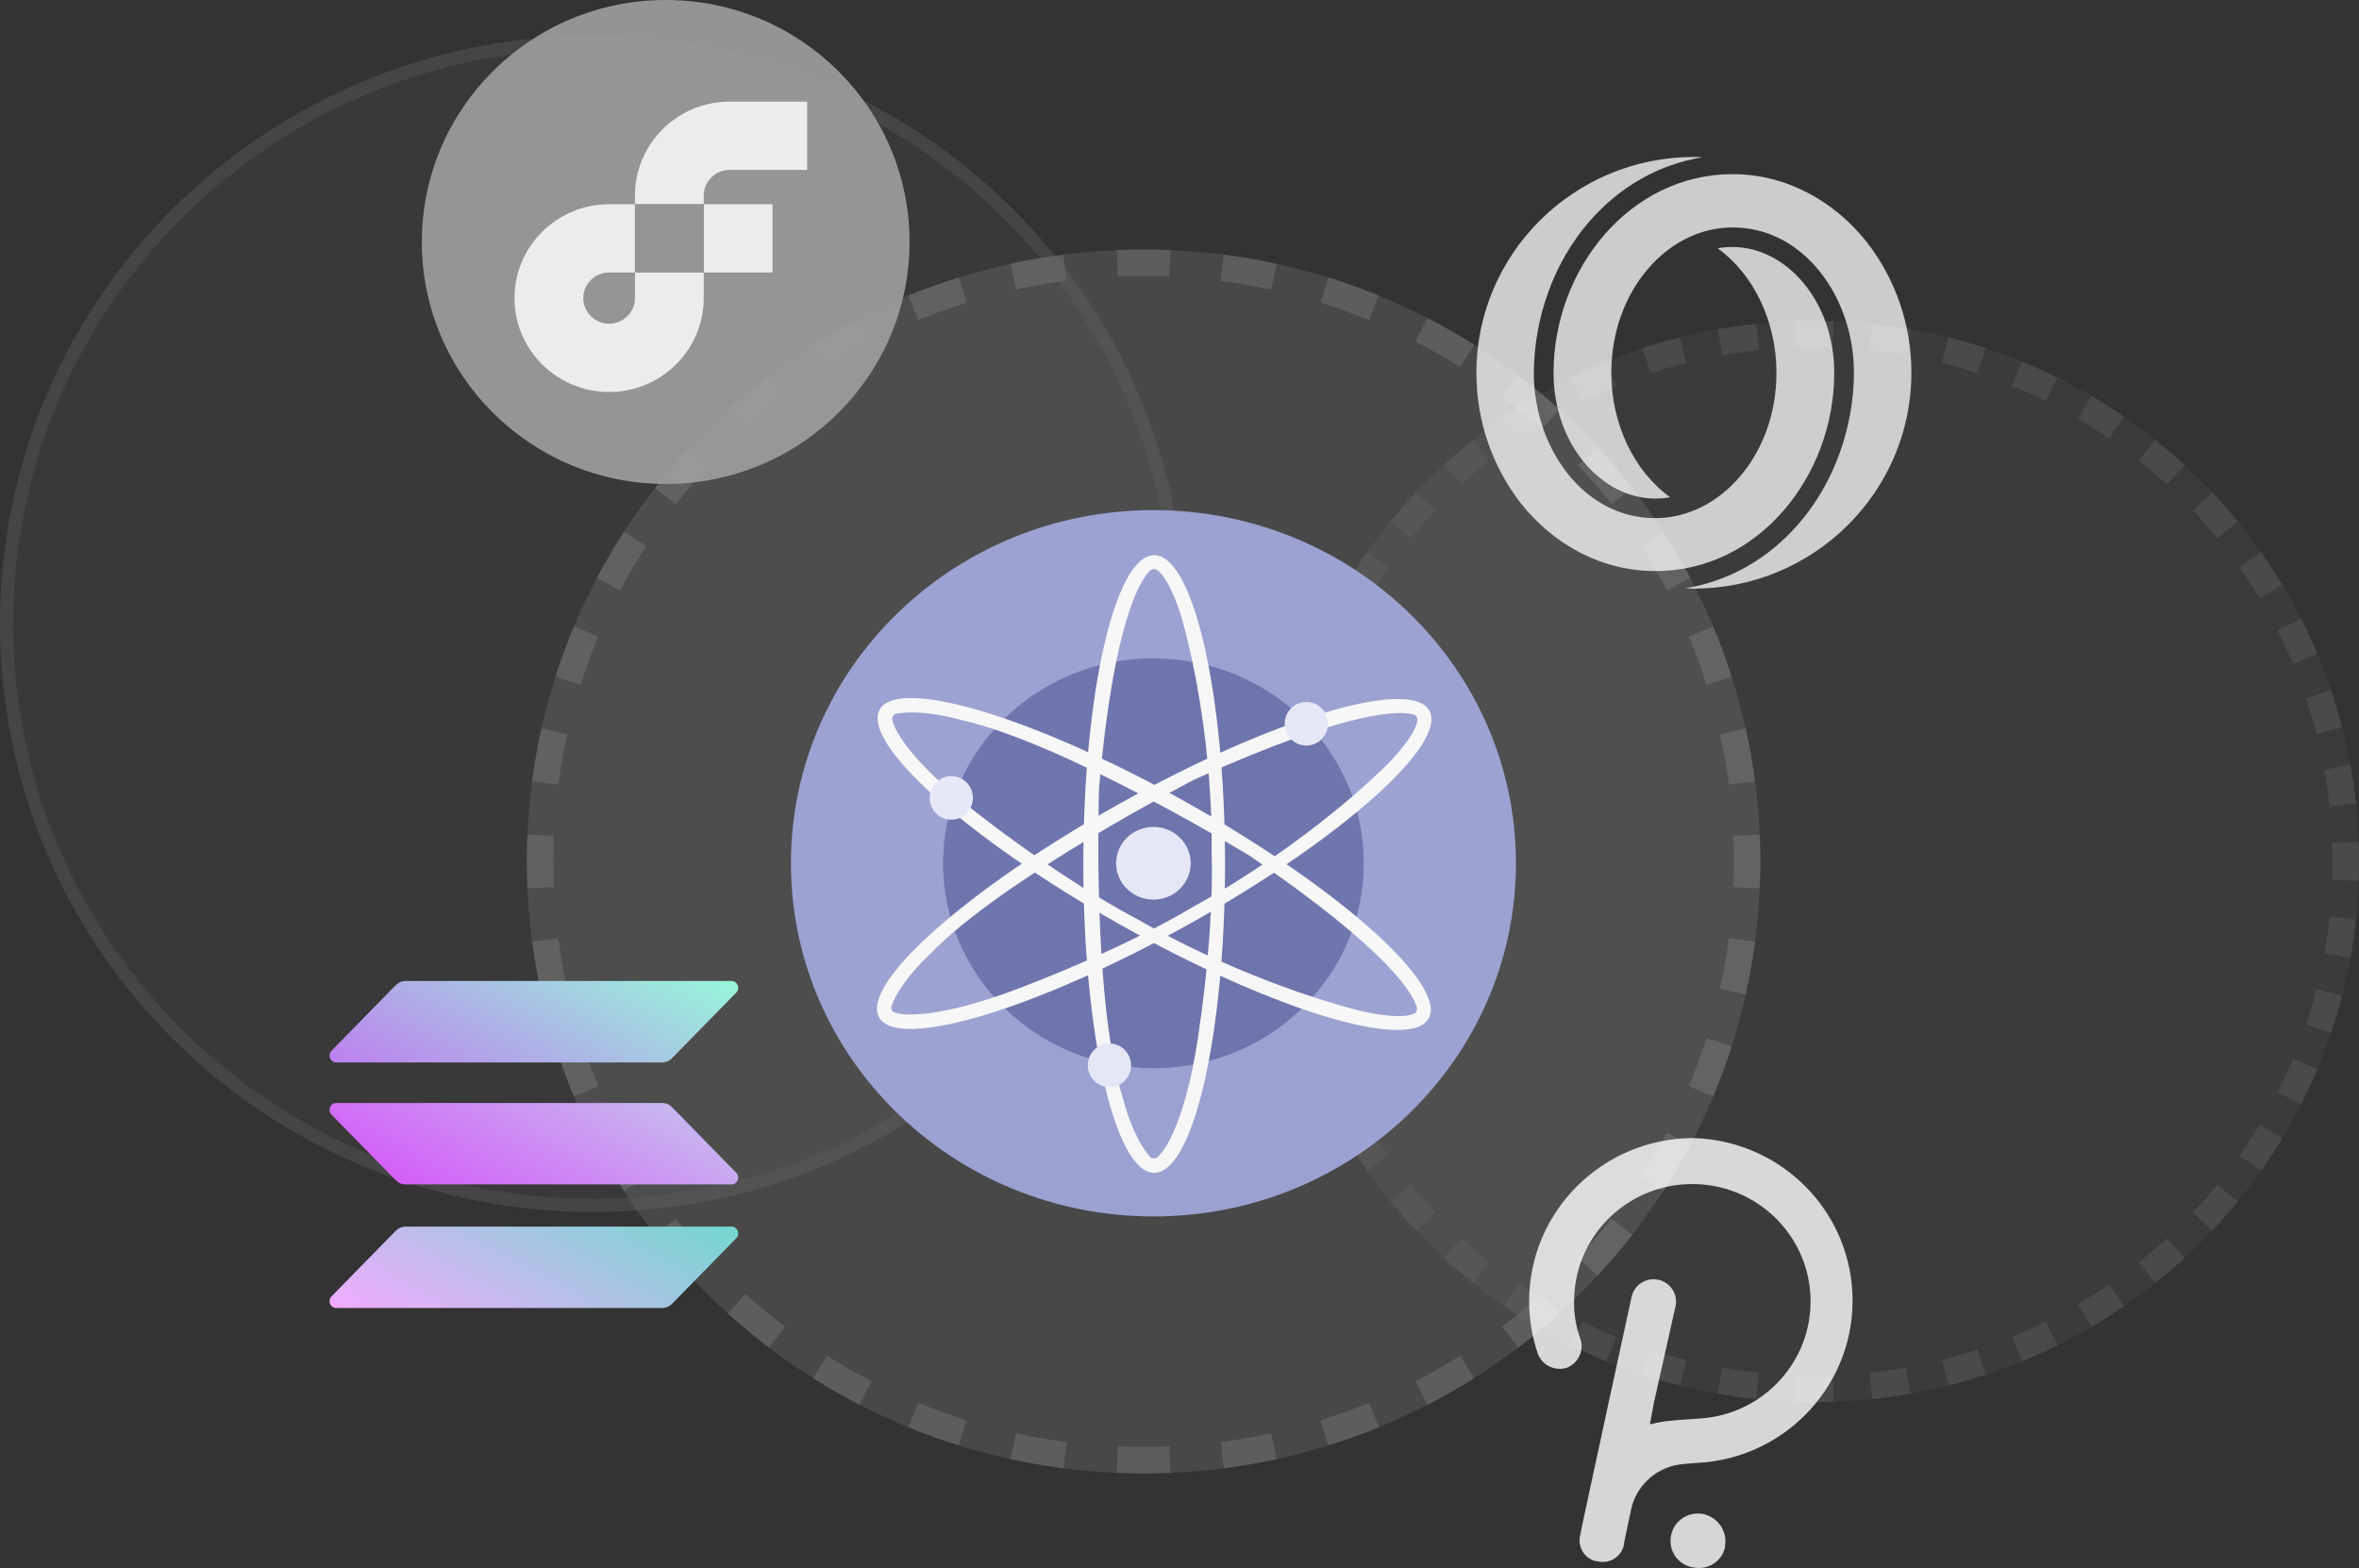 <svg width="179" height="119" viewBox="0 0 179 119" fill="none" xmlns="http://www.w3.org/2000/svg">
<rect x="0" y="0" width="179" height="119" fill="#333333" stroke="none"/>
<path d="M133.569 65.377C133.569 91.025 112.619 111.816 86.775 111.816C60.931 111.816 39.981 91.025 39.981 65.377C39.981 39.729 60.931 18.937 86.775 18.937C112.619 18.937 133.569 39.729 133.569 65.377Z" fill="#C4C4C4" fill-opacity="0.15"/>
<path fill-rule="evenodd" clip-rule="evenodd" d="M133.525 67.412L131.526 67.325C131.554 66.679 131.569 66.03 131.569 65.377C131.569 64.724 131.554 64.074 131.526 63.428L133.525 63.342C133.554 64.016 133.569 64.695 133.569 65.377C133.569 66.059 133.554 66.737 133.525 67.412ZM133.171 59.289L131.187 59.551C131.016 58.256 130.789 56.979 130.509 55.721L132.461 55.286C132.755 56.6 132.992 57.936 133.171 59.289ZM131.4 51.361L129.494 51.968C129.099 50.727 128.65 49.509 128.15 48.318L129.995 47.544C130.517 48.79 130.987 50.063 131.4 51.361ZM128.258 43.867L126.488 44.8C125.882 43.65 125.226 42.53 124.523 41.441L126.204 40.357C126.938 41.494 127.624 42.665 128.258 43.867ZM123.851 37.04L122.271 38.267C121.474 37.242 120.633 36.252 119.75 35.3L121.218 33.94C122.139 34.934 123.018 35.968 123.851 37.04ZM118.325 31.08L116.982 32.562C116.021 31.691 115.021 30.86 113.986 30.074L115.197 28.482C116.278 29.303 117.322 30.17 118.325 31.08ZM111.855 26.164L110.787 27.855C109.691 27.163 108.564 26.518 107.407 25.921L108.324 24.144C109.533 24.767 110.711 25.441 111.855 26.164ZM104.631 22.438L103.872 24.289C102.676 23.798 101.454 23.358 100.208 22.97L100.803 21.06C102.105 21.466 103.382 21.926 104.631 22.438ZM96.872 20.021L96.445 21.975C95.186 21.7 93.906 21.478 92.609 21.311L92.865 19.327C94.219 19.502 95.556 19.734 96.872 20.021ZM88.811 18.98L88.726 20.979C88.079 20.951 87.429 20.937 86.775 20.937C86.121 20.937 85.471 20.951 84.824 20.979L84.739 18.98C85.414 18.952 86.093 18.937 86.775 18.937C87.457 18.937 88.136 18.952 88.811 18.98ZM80.685 19.327L80.941 21.311C79.644 21.478 78.364 21.7 77.105 21.975L76.678 20.021C77.994 19.734 79.33 19.502 80.685 19.327ZM72.746 21.06L73.341 22.97C72.096 23.358 70.874 23.798 69.678 24.289L68.919 22.438C70.168 21.926 71.445 21.466 72.746 21.06ZM65.226 24.144L66.143 25.921C64.986 26.518 63.858 27.163 62.763 27.855L61.695 26.164C62.839 25.441 64.017 24.767 65.226 24.144ZM58.353 28.482L59.564 30.074C58.529 30.86 57.529 31.691 56.568 32.562L55.224 31.08C56.228 30.17 57.272 29.303 58.353 28.482ZM52.332 33.94L53.799 35.3C52.917 36.252 52.076 37.242 51.279 38.267L49.699 37.04C50.532 35.968 51.41 34.934 52.332 33.94ZM47.346 40.357L49.027 41.441C48.324 42.53 47.668 43.65 47.062 44.8L45.292 43.867C45.926 42.665 46.612 41.494 47.346 40.357ZM43.555 47.544L45.4 48.318C44.9 49.509 44.451 50.727 44.056 51.968L42.15 51.361C42.563 50.063 43.032 48.79 43.555 47.544ZM41.089 55.286L43.041 55.721C42.76 56.979 42.533 58.256 42.362 59.551L40.379 59.289C40.558 57.936 40.795 56.6 41.089 55.286ZM40.025 63.342C39.995 64.016 39.981 64.695 39.981 65.377C39.981 66.059 39.995 66.737 40.025 67.412L42.023 67.325C41.995 66.679 41.981 66.03 41.981 65.377C41.981 64.724 41.995 64.074 42.023 63.428L40.025 63.342ZM40.379 71.464L42.362 71.203C42.533 72.498 42.76 73.775 43.041 75.032L41.089 75.468C40.795 74.153 40.558 72.818 40.379 71.464ZM42.15 79.393L44.056 78.786C44.451 80.027 44.9 81.245 45.4 82.436L43.555 83.209C43.032 81.964 42.563 80.691 42.15 79.393ZM45.292 86.887L47.062 85.954C47.668 87.104 48.324 88.224 49.027 89.312L47.346 90.397C46.612 89.26 45.926 88.089 45.292 86.887ZM49.699 93.714L51.279 92.487C52.076 93.512 52.917 94.502 53.799 95.454L52.332 96.814C51.41 95.819 50.532 94.785 49.699 93.714ZM55.224 99.674L56.568 98.192C57.529 99.063 58.529 99.893 59.564 100.68L58.353 102.272C57.272 101.451 56.228 100.583 55.224 99.674ZM61.695 104.59L62.763 102.899C63.858 103.59 64.986 104.236 66.143 104.833L65.226 106.61C64.017 105.987 62.839 105.312 61.695 104.59ZM68.919 108.316L69.678 106.465C70.874 106.956 72.096 107.396 73.341 107.784L72.746 109.693C71.445 109.288 70.168 108.828 68.919 108.316ZM76.678 110.733L77.105 108.779C78.364 109.053 79.644 109.276 80.941 109.443L80.685 111.427C79.33 111.252 77.994 111.02 76.678 110.733ZM84.739 111.773L84.824 109.775C85.471 109.803 86.121 109.816 86.775 109.816C87.429 109.816 88.079 109.803 88.726 109.775L88.811 111.773C88.136 111.802 87.457 111.816 86.775 111.816C86.093 111.816 85.414 111.802 84.739 111.773ZM92.865 111.427L92.609 109.443C93.906 109.276 95.186 109.053 96.445 108.779L96.872 110.733C95.556 111.02 94.219 111.252 92.865 111.427ZM100.803 109.693L100.208 107.784C101.454 107.396 102.676 106.956 103.872 106.465L104.631 108.316C103.382 108.828 102.105 109.288 100.803 109.693ZM108.324 106.61L107.407 104.833C108.564 104.236 109.691 103.59 110.787 102.899L111.855 104.59C110.711 105.312 109.533 105.987 108.324 106.61ZM115.197 102.272L113.986 100.68C115.021 99.893 116.021 99.063 116.982 98.192L118.325 99.674C117.322 100.583 116.278 101.451 115.197 102.272ZM121.218 96.814L119.75 95.454C120.633 94.502 121.474 93.512 122.271 92.487L123.851 93.714C123.018 94.785 122.139 95.819 121.218 96.814ZM126.204 90.397L124.523 89.312C125.226 88.224 125.882 87.104 126.488 85.954L128.258 86.887C127.624 88.089 126.938 89.26 126.204 90.397ZM129.995 83.209L128.15 82.436C128.65 81.244 129.099 80.027 129.494 78.786L131.4 79.393C130.987 80.691 130.517 81.964 129.995 83.209ZM132.461 75.468L130.509 75.032C130.789 73.775 131.016 72.498 131.187 71.203L133.171 71.464C132.992 72.818 132.755 74.153 132.461 75.468Z" fill="#636363" fill-opacity="0.8"/>
<path opacity="0.3" d="M89.954 47.341C89.954 71.993 69.817 91.977 44.977 91.977C20.137 91.977 0 71.993 0 47.341C0 22.689 20.137 2.705 44.977 2.705C69.817 2.705 89.954 22.689 89.954 47.341Z" fill="#C4C4C4" fill-opacity="0.15"/>
<path opacity="0.3" fill-rule="evenodd" clip-rule="evenodd" d="M44.977 90.977C69.272 90.977 88.954 71.433 88.954 47.341C88.954 23.248 69.272 3.705 44.977 3.705C20.682 3.705 1 23.248 1 47.341C1 71.433 20.682 90.977 44.977 90.977ZM44.977 91.977C69.817 91.977 89.954 71.993 89.954 47.341C89.954 22.689 69.817 2.705 44.977 2.705C20.137 2.705 0 22.689 0 47.341C0 71.993 20.137 91.977 44.977 91.977Z" fill="#636363"/>
<path opacity="0.4" d="M179 65.377C179 88.037 160.49 106.406 137.658 106.406C114.825 106.406 96.315 88.037 96.315 65.377C96.315 42.717 114.825 24.348 137.658 24.348C160.49 24.348 179 42.717 179 65.377Z" fill="#C4C4C4" fill-opacity="0.15"/>
<path opacity="0.4" fill-rule="evenodd" clip-rule="evenodd" d="M178.974 66.849L176.975 66.778C176.991 66.313 176.999 65.846 176.999 65.377C176.999 64.907 176.991 64.44 176.975 63.975L178.974 63.904C178.991 64.393 179 64.884 179 65.377C179 65.87 178.991 66.361 178.974 66.849ZM178.765 60.973L176.776 61.187C176.675 60.254 176.542 59.331 176.376 58.419L178.345 58.062C178.519 59.021 178.659 59.992 178.765 60.973ZM177.716 55.192L175.779 55.69C175.545 54.783 175.28 53.89 174.984 53.01L176.88 52.372C177.192 53.298 177.471 54.238 177.716 55.192ZM175.842 49.622L173.997 50.395C173.636 49.533 173.244 48.687 172.823 47.858L174.608 46.953C175.05 47.825 175.462 48.715 175.842 49.622ZM173.184 44.381L171.47 45.411C170.989 44.611 170.479 43.83 169.943 43.068L171.58 41.917C172.143 42.718 172.678 43.54 173.184 44.381ZM169.803 39.574L168.253 40.839C167.663 40.116 167.048 39.414 166.408 38.735L167.864 37.364C168.536 38.077 169.183 38.815 169.803 39.574ZM165.774 35.296L164.418 36.767C163.732 36.136 163.024 35.528 162.294 34.946L163.542 33.382C164.308 33.994 165.053 34.633 165.774 35.296ZM161.179 31.631L160.046 33.279C159.278 32.751 158.491 32.249 157.685 31.776L158.699 30.052C159.546 30.549 160.373 31.076 161.179 31.631ZM156.113 28.652L155.224 30.444C154.39 30.031 153.54 29.646 152.674 29.291L153.433 27.441C154.343 27.814 155.237 28.218 156.113 28.652ZM150.675 26.423L150.05 28.323C149.167 28.032 148.271 27.772 147.362 27.543L147.85 25.604C148.805 25.844 149.748 26.118 150.675 26.423ZM144.976 24.988L144.627 26.958C143.713 26.796 142.788 26.665 141.853 26.567L142.062 24.578C143.044 24.681 144.016 24.818 144.976 24.988ZM139.131 24.373L139.061 26.372C138.595 26.356 138.127 26.348 137.658 26.348C137.188 26.348 136.72 26.356 136.254 26.372L136.185 24.373C136.673 24.356 137.165 24.348 137.658 24.348C138.151 24.348 138.642 24.356 139.131 24.373ZM133.253 24.578L133.462 26.567C132.527 26.665 131.602 26.796 130.689 26.958L130.339 24.988C131.299 24.818 132.271 24.681 133.253 24.578ZM127.465 25.604L127.954 27.543C127.044 27.772 126.148 28.032 125.265 28.323L124.64 26.423C125.568 26.118 126.51 25.844 127.465 25.604ZM121.882 27.441L122.641 29.291C121.775 29.646 120.925 30.031 120.091 30.444L119.202 28.652C120.078 28.218 120.972 27.814 121.882 27.441ZM116.616 30.052L117.63 31.776C116.824 32.249 116.037 32.751 115.27 33.279L114.136 31.631C114.942 31.076 115.769 30.549 116.616 30.052ZM111.774 33.382L113.021 34.946C112.291 35.528 111.583 36.136 110.897 36.767L109.542 35.296C110.262 34.633 111.007 33.994 111.774 33.382ZM107.451 37.364L108.907 38.735C108.267 39.414 107.652 40.116 107.062 40.839L105.512 39.574C106.132 38.815 106.779 38.077 107.451 37.364ZM103.736 41.917L105.372 43.068C104.836 43.83 104.327 44.611 103.845 45.411L102.131 44.381C102.637 43.54 103.172 42.718 103.736 41.917ZM100.708 46.953L102.492 47.858C102.071 48.687 101.679 49.533 101.318 50.395L99.473 49.622C99.853 48.715 100.265 47.825 100.708 46.953ZM98.435 52.372L100.331 53.01C100.035 53.89 99.77 54.783 99.536 55.69L97.599 55.192C97.844 54.238 98.124 53.298 98.435 52.372ZM96.97 58.062L98.939 58.419C98.773 59.331 98.64 60.254 98.54 61.187L96.55 60.973C96.656 59.992 96.796 59.021 96.97 58.062ZM96.341 63.904C96.324 64.393 96.315 64.884 96.315 65.377C96.315 65.87 96.324 66.361 96.341 66.849L98.341 66.778C98.324 66.313 98.316 65.846 98.316 65.377C98.316 64.907 98.324 64.44 98.341 63.975L96.341 63.904ZM96.55 69.78L98.54 69.567C98.64 70.5 98.773 71.423 98.939 72.335L96.97 72.691C96.796 71.732 96.656 70.761 96.55 69.78ZM97.599 75.562L99.536 75.063C99.77 75.97 100.035 76.864 100.331 77.744L98.435 78.382C98.124 77.456 97.844 76.515 97.599 75.562ZM99.473 81.132L101.318 80.358C101.679 81.22 102.071 82.066 102.492 82.896L100.708 83.8C100.265 82.928 99.853 82.038 99.473 81.132ZM102.131 86.373L103.845 85.342C104.327 86.142 104.836 86.924 105.372 87.686L103.736 88.836C103.172 88.035 102.637 87.214 102.131 86.373ZM105.512 91.179L107.062 89.915C107.652 90.638 108.268 91.34 108.907 92.019L107.451 93.39C106.779 92.676 106.132 91.939 105.512 91.179ZM109.542 95.457L110.897 93.986C111.583 94.618 112.291 95.225 113.021 95.808L111.774 97.371C111.007 96.759 110.262 96.121 109.542 95.457ZM114.136 99.122L115.27 97.475C116.037 98.002 116.824 98.504 117.63 98.978L116.616 100.702C115.769 100.204 114.942 99.677 114.136 99.122ZM119.202 102.101L120.091 100.309C120.925 100.723 121.775 101.107 122.641 101.462L121.882 103.313C120.972 102.94 120.078 102.535 119.202 102.101ZM124.64 104.331L125.265 102.431C126.148 102.721 127.044 102.981 127.954 103.21L127.465 105.15C126.51 104.909 125.568 104.636 124.64 104.331ZM130.339 105.765L130.689 103.796C131.602 103.958 132.527 104.088 133.462 104.187L133.253 106.176C132.271 106.072 131.299 105.935 130.339 105.765ZM136.185 106.38L136.254 104.381C136.72 104.398 137.188 104.406 137.658 104.406C138.127 104.406 138.595 104.398 139.061 104.381L139.131 106.38C138.642 106.397 138.151 106.406 137.658 106.406C137.165 106.406 136.674 106.397 136.185 106.38ZM142.062 106.176L141.853 104.187C142.788 104.088 143.713 103.958 144.627 103.796L144.976 105.765C144.016 105.935 143.044 106.072 142.062 106.176ZM147.85 105.15L147.362 103.21C148.271 102.981 149.167 102.721 150.05 102.431L150.675 104.331C149.748 104.636 148.805 104.909 147.85 105.15ZM153.434 103.313C154.343 102.94 155.237 102.535 156.113 102.101L155.224 100.309C154.391 100.723 153.54 101.107 152.674 101.462L153.434 103.313ZM158.699 100.702L157.685 98.978C158.491 98.504 159.278 98.002 160.046 97.475L161.179 99.122C160.373 99.677 159.546 100.204 158.699 100.702ZM163.542 97.371L162.294 95.808C163.024 95.225 163.732 94.618 164.418 93.986L165.774 95.457C165.053 96.121 164.308 96.759 163.542 97.371ZM167.864 93.39L166.408 92.019C167.048 91.34 167.663 90.638 168.253 89.915L169.803 91.179C169.183 91.939 168.536 92.676 167.864 93.39ZM171.58 88.836L169.943 87.686C170.479 86.924 170.989 86.142 171.47 85.342L173.184 86.373C172.678 87.214 172.143 88.035 171.58 88.836ZM174.608 83.8L172.823 82.896C173.244 82.066 173.636 81.22 173.997 80.358L175.842 81.132C175.462 82.038 175.05 82.928 174.608 83.8ZM176.88 78.382L174.984 77.744C175.28 76.864 175.545 75.97 175.779 75.063L177.716 75.562C177.471 76.515 177.192 77.456 176.88 78.382ZM178.345 72.691L176.376 72.335C176.542 71.423 176.675 70.5 176.776 69.567L178.765 69.78C178.659 70.761 178.519 71.732 178.345 72.691Z" fill="#636363"/>
<g opacity="0.9" clip-path="url(#clip0_211_2418)">
<path d="M50.513 36.729C60.732 36.729 69.017 28.507 69.017 18.364C69.017 8.222 60.732 0 50.513 0C40.293 0 32.008 8.222 32.008 18.364C32.008 28.507 40.293 36.729 50.513 36.729Z" fill="#9F9F9F"/>
<path d="M58.618 15.499H53.4V20.678H58.618V15.499Z" fill="white"/>
<path d="M48.181 22.624C48.181 23.689 47.292 24.571 46.219 24.571C45.146 24.571 44.258 23.689 44.258 22.624C44.258 21.559 45.146 20.678 46.219 20.678H48.181V15.499H46.219C42.259 15.499 39.039 18.694 39.039 22.624C39.039 26.554 42.259 29.75 46.219 29.75C50.179 29.75 53.399 26.554 53.399 22.624V20.678H48.181V22.624Z" fill="white"/>
<path d="M55.361 12.891H61.246V7.713H55.361C51.401 7.713 48.181 10.908 48.181 14.838V15.499H53.4V14.838C53.4 13.773 54.288 12.891 55.361 12.891Z" fill="white"/>
<path d="M53.4 15.499H48.181V20.678H53.4V15.499Z" fill="#9F9F9F"/>
</g>
<g style="mix-blend-mode:luminosity" opacity="0.8">
<path d="M128.466 86.37C121.609 86.397 116.056 91.909 116.029 98.717C116.029 100.08 116.251 101.434 116.685 102.727C117.009 103.607 117.97 104.081 118.873 103.809C119.745 103.477 120.208 102.531 119.93 101.645C119.561 100.637 119.397 99.568 119.446 98.498C119.595 93.581 123.731 89.715 128.684 89.864C133.636 90.012 137.531 94.118 137.381 99.034C137.241 103.637 133.589 107.376 128.958 107.656C128.958 107.656 127.212 107.761 126.344 107.867C126.024 107.912 125.706 107.975 125.393 108.054C125.348 108.1 125.276 108.1 125.23 108.055L125.229 108.054C125.197 108.014 125.197 107.956 125.229 107.916L125.499 106.452L127.139 99.132C127.335 98.218 126.749 97.318 125.828 97.123C124.907 96.928 124.001 97.51 123.804 98.424C123.804 98.424 119.905 116.342 119.905 116.505C119.682 117.376 120.212 118.261 121.089 118.483C121.098 118.485 121.109 118.488 121.118 118.489H121.209C122.085 118.714 122.979 118.191 123.205 117.321C123.209 117.307 123.213 117.292 123.215 117.277C123.213 117.249 123.213 117.222 123.215 117.196C123.264 116.985 123.756 114.601 123.756 114.601C124.128 112.801 125.589 111.423 127.418 111.144C127.794 111.087 129.376 110.981 129.376 110.981C136.207 110.305 141.193 104.26 140.511 97.478C139.889 91.293 134.728 86.532 128.466 86.37Z" fill="white"/>
<path d="M129.257 114.907C128.138 114.677 127.043 115.386 126.81 116.49C126.808 116.5 126.806 116.511 126.804 116.521C126.562 117.618 127.266 118.703 128.378 118.942C128.38 118.942 128.381 118.942 128.382 118.943H128.44C129.529 119.203 130.625 118.541 130.886 117.467C130.889 117.459 130.89 117.45 130.893 117.443V117.33C131.085 116.221 130.368 115.157 129.257 114.907Z" fill="white"/>
</g>
<g style="mix-blend-mode:luminosity" opacity="0.95" clip-path="url(#clip1_211_2418)">
<path d="M87.522 92.318C102.713 92.318 115.029 80.319 115.029 65.516C115.029 50.714 102.713 38.714 87.522 38.714C72.33 38.714 60.015 50.714 60.015 65.516C60.015 80.319 72.33 92.318 87.522 92.318Z" fill="#9FA6D7"/>
<path d="M87.522 81.068C96.337 81.068 103.483 74.106 103.483 65.516C103.483 56.927 96.337 49.965 87.522 49.965C78.707 49.965 71.561 56.927 71.561 65.516C71.561 74.106 78.707 81.068 87.522 81.068Z" fill="#7077B1"/>
<path d="M87.579 42.134C84.61 42.134 82.202 52.628 82.202 65.572C82.202 78.517 84.61 89.01 87.579 89.01C90.548 89.01 92.956 78.517 92.956 65.572C92.956 52.628 90.548 42.134 87.579 42.134ZM87.95 87.688C87.611 88.129 87.271 87.798 87.271 87.798C85.904 86.254 85.22 83.386 85.22 83.386C82.828 75.886 83.397 59.783 83.397 59.783C84.522 46.998 86.566 43.978 87.262 43.308C87.333 43.239 87.427 43.197 87.526 43.19C87.626 43.182 87.725 43.209 87.806 43.265C88.816 43.962 89.663 46.877 89.663 46.877C92.163 55.922 91.937 64.414 91.937 64.414C92.163 71.804 90.684 80.076 90.684 80.076C89.545 86.363 87.95 87.688 87.95 87.688Z" fill="white"/>
<path d="M108.443 53.907C106.965 51.396 96.426 54.584 84.897 61.025C73.368 67.467 65.236 74.724 66.713 77.233C68.191 79.743 78.73 76.556 90.259 70.115C101.788 63.673 109.921 56.416 108.443 53.907ZM68.077 76.889C67.511 76.82 67.639 76.366 67.639 76.366C68.333 74.443 70.543 72.437 70.543 72.437C76.032 66.683 90.651 59.151 90.651 59.151C102.59 53.739 106.298 53.967 107.239 54.219C107.336 54.246 107.42 54.304 107.476 54.385C107.532 54.466 107.558 54.564 107.547 54.661C107.434 55.861 105.255 58.027 105.255 58.027C98.453 64.644 90.779 68.68 90.779 68.68C84.313 72.55 76.213 75.414 76.213 75.414C70.049 77.578 68.078 76.889 68.078 76.889H68.077Z" fill="white"/>
<path d="M108.391 77.318C109.881 74.814 101.769 67.524 90.281 61.034C78.792 54.544 68.255 51.317 66.766 53.825C65.278 56.333 73.389 63.619 84.884 70.109C96.379 76.599 106.903 79.826 108.391 77.318ZM67.754 54.792C67.534 54.284 67.998 54.162 67.998 54.162C70.055 53.783 72.944 54.646 72.944 54.646C80.803 56.389 94.817 64.943 94.817 64.943C105.607 72.3 107.262 75.54 107.51 76.46C107.535 76.555 107.525 76.654 107.482 76.743C107.439 76.83 107.366 76.901 107.274 76.941C106.149 77.443 103.136 76.695 103.136 76.695C93.848 74.269 86.42 69.823 86.42 69.823C79.746 66.315 73.147 60.918 73.147 60.918C68.132 56.804 67.755 54.798 67.755 54.798L67.754 54.792Z" fill="white"/>
<path d="M87.521 68.273C89.084 68.273 90.351 67.038 90.351 65.516C90.351 63.993 89.084 62.758 87.521 62.758C85.958 62.758 84.691 63.993 84.691 65.516C84.691 67.038 85.958 68.273 87.521 68.273Z" fill="#EDEFFF"/>
<path d="M99.124 56.582C100.031 56.582 100.765 55.842 100.765 54.928C100.765 54.014 100.031 53.273 99.124 53.273C98.218 53.273 97.483 54.014 97.483 54.928C97.483 55.842 98.218 56.582 99.124 56.582Z" fill="#EDEFFF"/>
<path d="M72.183 62.208C73.089 62.208 73.824 61.467 73.824 60.553C73.824 59.639 73.089 58.899 72.183 58.899C71.276 58.899 70.542 59.639 70.542 60.553C70.542 61.467 71.276 62.208 72.183 62.208Z" fill="#EDEFFF"/>
<path d="M84.183 82.502C85.09 82.502 85.824 81.761 85.824 80.848C85.824 79.934 85.09 79.193 84.183 79.193C83.277 79.193 82.542 79.934 82.542 80.848C82.542 81.761 83.277 82.502 84.183 82.502Z" fill="#EDEFFF"/>
</g>
<g style="mix-blend-mode:luminosity" clip-path="url(#clip2_211_2418)">
<path d="M30.044 93.392C30.231 93.201 30.488 93.089 30.761 93.089H55.508C55.96 93.089 56.186 93.646 55.866 93.973L50.978 98.965C50.791 99.156 50.533 99.267 50.261 99.267H25.514C25.061 99.267 24.835 98.71 25.155 98.384L30.044 93.392Z" fill="url(#paint0_linear_211_2418)"/>
<path d="M30.041 74.753C30.236 74.562 30.494 74.45 30.759 74.45H55.506C55.958 74.45 56.184 75.008 55.864 75.334L50.976 80.326C50.789 80.517 50.531 80.629 50.258 80.629H25.511C25.059 80.629 24.833 80.071 25.153 79.745L30.041 74.753Z" fill="url(#paint1_linear_211_2418)"/>
<path d="M50.978 84.013C50.791 83.822 50.533 83.71 50.261 83.71H25.514C25.061 83.71 24.835 84.267 25.155 84.594L30.044 89.586C30.231 89.777 30.488 89.888 30.761 89.888H55.508C55.96 89.888 56.186 89.331 55.866 89.005L50.978 84.013Z" fill="url(#paint2_linear_211_2418)"/>
</g>
<g opacity="0.75" clip-path="url(#clip3_211_2418)">
<path fill-rule="evenodd" clip-rule="evenodd" d="M141.684 18.413C139.182 15.239 135.521 13.217 131.472 13.217C123.632 13.217 117.882 20.46 117.882 28.291C117.882 33.742 121.544 37.837 125.592 37.837C125.979 37.837 126.34 37.811 126.727 37.735C123.993 35.764 122.266 32.181 122.266 28.291C122.266 22.098 126.495 17.261 131.472 17.261C136.913 17.261 140.678 22.61 140.678 28.291C140.652 32.488 139.157 36.66 136.5 39.731C134.18 42.418 131.188 44.107 127.887 44.645C127.887 44.645 128.171 44.67 128.532 44.67C137.635 44.67 145.036 37.325 145.036 28.291C145.036 24.58 143.798 21.151 141.684 18.413ZM139.182 28.291C139.182 22.84 135.521 18.745 131.472 18.745C131.085 18.745 130.724 18.771 130.337 18.848C133.071 20.818 134.798 24.401 134.798 28.291C134.798 34.484 130.569 39.321 125.592 39.321C120.151 39.321 116.386 33.973 116.386 28.291C116.412 24.094 117.908 19.922 120.564 16.851C122.885 14.164 125.876 12.475 129.177 11.938C129.177 11.938 128.893 11.912 128.532 11.912C119.429 11.912 112.028 19.257 112.028 28.291C112.028 32.002 113.266 35.431 115.38 38.17C117.882 41.343 121.544 43.339 125.592 43.339C133.432 43.365 139.182 36.122 139.182 28.291Z" fill="white"/>
</g>
<defs>
<linearGradient id="paint0_linear_211_2418" x1="53.144" y1="71.469" x2="35.447" y2="104.663" gradientUnits="userSpaceOnUse">
<stop stop-color="#00FFA3"/>
<stop offset="1" stop-color="#F2ABFF"/>
</linearGradient>
<linearGradient id="paint1_linear_211_2418" x1="45.653" y1="67.476" x2="27.956" y2="100.671" gradientUnits="userSpaceOnUse">
<stop stop-color="#95FFD9"/>
<stop offset="1" stop-color="#DC1FFF"/>
</linearGradient>
<linearGradient id="paint2_linear_211_2418" x1="49.375" y1="69.46" x2="31.678" y2="102.654" gradientUnits="userSpaceOnUse">
<stop stop-color="#BEFFE8"/>
<stop offset="1" stop-color="#DC1FFF"/>
</linearGradient>
<clipPath id="clip0_211_2418">
<rect width="37.009" height="36.729" fill="white" transform="translate(32.008)"/>
</clipPath>
<clipPath id="clip1_211_2418">
<rect width="55.014" height="53.604" fill="white" transform="translate(60.015 38.714)"/>
</clipPath>
<clipPath id="clip2_211_2418">
<rect width="31.008" height="24.817" fill="white" transform="translate(25.006 74.45)"/>
</clipPath>
<clipPath id="clip3_211_2418">
<rect width="33.008" height="32.758" fill="white" transform="translate(112.028 11.912)"/>
</clipPath>
</defs>
</svg>
